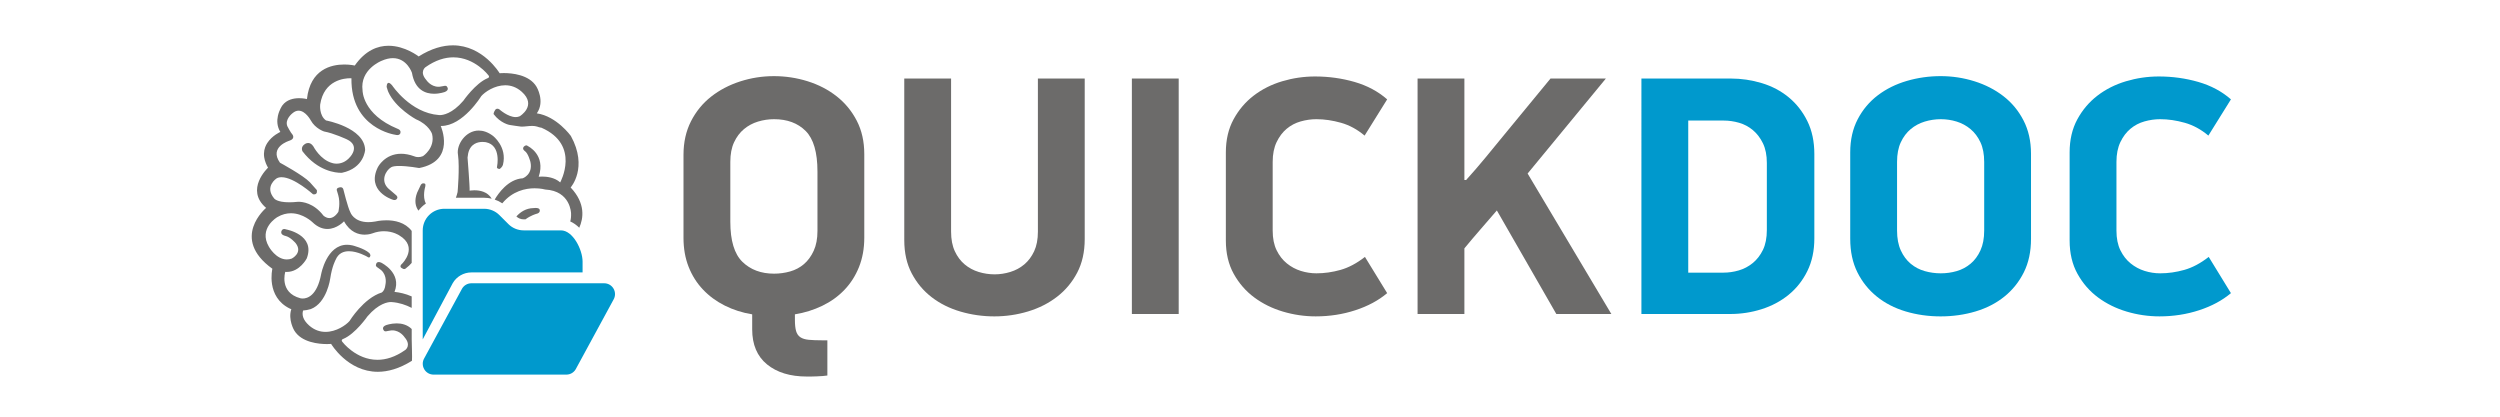 <?xml version="1.0" encoding="utf-8"?>
<!-- Generator: Adobe Illustrator 17.1.0, SVG Export Plug-In . SVG Version: 6.00 Build 0)  -->
<!DOCTYPE svg>
<svg version="1.2" baseProfile="tiny" xmlns:x="http://ns.adobe.com/Extensibility/1.0/" xmlns:i="http://ns.adobe.com/AdobeIllustrator/10.0/" xmlns:graph="http://ns.adobe.com/Graphs/1.0/" width="300px" height="50px"
	 xmlns="http://www.w3.org/2000/svg" xmlns:xlink="http://www.w3.org/1999/xlink" xmlns:a="http://ns.adobe.com/AdobeSVGViewerExtensions/3.0/"
	 x="0px" y="0px" viewBox="0 0 569.764 113.386" xml:space="preserve">
<g id="fond" display="none">
</g>
<g id="Calque_1">
	<g>
		<g>
			<path fill="#6C6B6A" d="M161.04,87.027c0,1.302,0.107,2.325,0.324,3.069c0.217,0.743,0.605,1.302,1.163,1.674
				s1.316,0.604,2.278,0.697c0.961,0.093,2.186,0.14,3.674,0.14h1.395v9.579c-0.311,0.061-0.729,0.107-1.255,0.14
				c-0.528,0.03-1.069,0.061-1.628,0.093c-0.558,0.03-1.086,0.046-1.58,0.046c-0.498,0-0.869,0-1.117,0
				c-4.525,0-8.137-1.101-10.834-3.301c-2.697-2.202-4.045-5.38-4.045-9.533v-4.092c-2.667-0.433-5.147-1.224-7.44-2.371
				c-2.294-1.146-4.278-2.604-5.952-4.371s-2.977-3.827-3.906-6.185c-0.93-2.355-1.395-4.99-1.395-7.905V42.108
				c0-3.409,0.68-6.447,2.041-9.114c1.361-2.665,3.188-4.896,5.477-6.696c2.291-1.797,4.921-3.176,7.891-4.138
				c2.971-0.961,6.033-1.441,9.189-1.441s6.221,0.465,9.189,1.395c2.971,0.93,5.6,2.295,7.89,4.092
				c2.29,1.799,4.115,4.016,5.478,6.649c1.361,2.637,2.043,5.659,2.043,9.067v22.785c0,2.915-0.479,5.565-1.435,7.952
				s-2.283,4.464-3.98,6.23c-1.697,1.768-3.7,3.209-6.015,4.324c-2.312,1.116-4.797,1.893-7.449,2.325V87.027z M167.177,46.664
				c0-5.208-1.068-8.881-3.208-11.021c-2.139-2.139-5.007-3.208-8.603-3.208c-1.488,0-2.945,0.218-4.371,0.65
				c-1.427,0.435-2.697,1.116-3.812,2.046c-1.116,0.931-2.016,2.125-2.697,3.581c-0.684,1.457-1.023,3.24-1.023,5.348v16.274
				c0,5.147,1.101,8.789,3.303,10.928c2.199,2.139,5.068,3.209,8.602,3.209c1.488,0,2.944-0.201,4.371-0.604
				c1.426-0.403,2.682-1.07,3.767-2c1.084-0.93,1.968-2.139,2.65-3.627c0.682-1.488,1.022-3.285,1.022-5.394V46.664z"/>
			<path fill="#6C6B6A" d="M237.86,74.193c-1.362,2.604-3.187,4.789-5.478,6.557c-2.289,1.767-4.918,3.101-7.889,3.999
				c-2.971,0.897-6.033,1.349-9.189,1.349s-6.219-0.435-9.189-1.303c-2.971-0.867-5.586-2.169-7.844-3.905
				c-2.258-1.735-4.068-3.891-5.431-6.464c-1.361-2.572-2.042-5.595-2.042-9.067V21.369h12.741v41.644
				c0,2.113,0.339,3.899,1.019,5.358c0.679,1.458,1.574,2.654,2.686,3.586s2.377,1.614,3.799,2.049
				c1.421,0.436,2.873,0.652,4.355,0.652c1.419,0,2.839-0.217,4.26-0.652c1.422-0.435,2.688-1.117,3.799-2.049
				s2.006-2.128,2.687-3.586c0.679-1.459,1.019-3.245,1.019-5.358V21.369h12.741v43.71C239.903,68.552,239.221,71.588,237.86,74.193
				z"/>
			<path fill="#6C6B6A" d="M265.478,21.369v64.077h-12.742V21.369H265.478z"/>
			<path fill="#6C6B6A" d="M316.069,36.9c-1.985-1.674-4.124-2.837-6.417-3.487c-2.295-0.651-4.526-0.977-6.695-0.977
				c-1.428,0-2.854,0.202-4.278,0.604c-1.427,0.403-2.697,1.069-3.813,1.999c-1.115,0.931-2.031,2.14-2.743,3.627
				c-0.714,1.488-1.069,3.287-1.069,5.395v18.692c0,2.108,0.355,3.892,1.069,5.348c0.712,1.458,1.642,2.65,2.79,3.581
				c1.146,0.93,2.418,1.612,3.812,2.046c1.396,0.435,2.805,0.65,4.232,0.65c2.169,0,4.354-0.31,6.557-0.93
				c2.199-0.619,4.417-1.798,6.648-3.534l6.045,9.858c-2.356,1.984-5.24,3.534-8.648,4.649c-3.41,1.116-7.008,1.675-10.788,1.675
				c-3.038,0-6.015-0.435-8.929-1.303c-2.914-0.867-5.518-2.153-7.812-3.859c-2.294-1.704-4.154-3.844-5.579-6.417
				c-1.428-2.572-2.14-5.595-2.14-9.067V41.456c0-3.409,0.697-6.4,2.093-8.975c1.395-2.571,3.223-4.727,5.486-6.463
				c2.263-1.735,4.852-3.037,7.766-3.906c2.914-0.867,5.89-1.302,8.928-1.302c3.721,0,7.301,0.497,10.742,1.487
				c3.441,0.993,6.4,2.574,8.881,4.743L316.069,36.9z"/>
			<path fill="#6C6B6A" d="M343.689,48.99c1.797-1.983,3.564-4.029,5.301-6.138c1.735-2.107,3.441-4.186,5.115-6.231l12.555-15.252
				h15.066l-21.297,25.854l22.785,38.223H368.24l-16.182-28.179c-1.488,1.736-2.976,3.457-4.464,5.161
				c-1.488,1.706-2.945,3.427-4.371,5.161v17.856h-12.741V21.369h12.741V48.99H343.689z"/>
			<path fill="#0099CD" d="M438.455,64.893c0,3.348-0.637,6.31-1.907,8.881c-1.271,2.574-2.976,4.729-5.114,6.464
				c-2.14,1.736-4.589,3.038-7.347,3.906c-2.76,0.869-5.597,1.302-8.51,1.302h-24.18V21.369h24.272c2.913,0,5.75,0.419,8.509,1.256
				s5.193,2.124,7.301,3.859c2.107,1.736,3.797,3.892,5.068,6.464c1.271,2.573,1.907,5.565,1.907,8.974V64.893z M425.529,44.339
				c0-2.106-0.356-3.89-1.065-5.347c-0.711-1.456-1.622-2.65-2.731-3.581c-1.112-0.93-2.361-1.596-3.751-1.999
				c-1.39-0.402-2.793-0.604-4.213-0.604h-9.63v41.385h9.63c1.357,0,2.731-0.2,4.121-0.604c1.39-0.402,2.653-1.069,3.796-2
				c1.143-0.93,2.067-2.123,2.778-3.58c0.709-1.456,1.065-3.27,1.065-5.44V44.339z"/>
			<path fill="#0099CD" d="M497.416,64.986c0,3.473-0.651,6.51-1.95,9.114c-1.299,2.604-3.063,4.806-5.291,6.603
				c-2.228,1.799-4.842,3.147-7.844,4.046c-3.002,0.897-6.173,1.349-9.514,1.349c-3.342,0-6.514-0.451-9.516-1.349
				c-3.002-0.898-5.615-2.247-7.844-4.046c-2.228-1.797-3.992-3.999-5.291-6.603c-1.299-2.604-1.948-5.642-1.948-9.114V41.456
				c0-3.409,0.681-6.417,2.042-9.021c1.361-2.604,3.187-4.773,5.477-6.51c2.29-1.735,4.92-3.037,7.891-3.906
				c2.971-0.868,6.033-1.302,9.189-1.302s6.219,0.465,9.189,1.395s5.6,2.278,7.889,4.046c2.291,1.767,4.115,3.968,5.477,6.603
				c1.362,2.636,2.044,5.658,2.044,9.067V64.986z M484.675,44.061c0-2.107-0.342-3.891-1.023-5.348
				c-0.683-1.456-1.58-2.65-2.697-3.581c-1.115-0.93-2.371-1.611-3.766-2.046c-1.395-0.433-2.837-0.65-4.324-0.65
				c-1.488,0-2.945,0.218-4.371,0.65c-1.428,0.435-2.697,1.116-3.813,2.046c-1.116,0.931-2.016,2.125-2.696,3.581
				c-0.684,1.457-1.023,3.24-1.023,5.348v18.692c0,2.108,0.34,3.906,1.023,5.395c0.681,1.488,1.58,2.697,2.696,3.627
				s2.386,1.597,3.813,1.999c1.426,0.404,2.883,0.604,4.371,0.604c1.487,0,2.93-0.2,4.324-0.604c1.395-0.402,2.65-1.069,3.766-1.999
				c1.117-0.93,2.015-2.139,2.697-3.627c0.682-1.488,1.023-3.286,1.023-5.395V44.061z"/>
			<path fill="#0099CD" d="M545.681,36.9c-1.984-1.674-4.123-2.837-6.416-3.487c-2.295-0.651-4.527-0.977-6.696-0.977
				c-1.427,0-2.853,0.202-4.278,0.604c-1.427,0.403-2.697,1.069-3.812,1.999c-1.116,0.931-2.031,2.14-2.744,3.627
				c-0.713,1.488-1.069,3.287-1.069,5.395v18.692c0,2.108,0.356,3.892,1.069,5.348c0.713,1.458,1.643,2.65,2.791,3.581
				c1.146,0.93,2.418,1.612,3.812,2.046c1.395,0.435,2.805,0.65,4.231,0.65c2.169,0,4.354-0.31,6.557-0.93
				c2.2-0.619,4.417-1.798,6.649-3.534l6.045,9.858c-2.357,1.984-5.24,3.534-8.648,4.649c-3.411,1.116-7.008,1.675-10.789,1.675
				c-3.038,0-6.014-0.435-8.928-1.303c-2.914-0.867-5.519-2.153-7.812-3.859c-2.294-1.704-4.154-3.844-5.579-6.417
				c-1.427-2.572-2.14-5.595-2.14-9.067V41.456c0-3.409,0.697-6.4,2.093-8.975c1.396-2.571,3.224-4.727,5.487-6.463
				c2.262-1.735,4.851-3.037,7.766-3.906c2.913-0.867,5.889-1.302,8.928-1.302c3.721,0,7.301,0.497,10.742,1.487
				c3.44,0.993,6.4,2.574,8.881,4.743L545.681,36.9z"/>
		</g>
	</g>
	<g>
		<path fill="#6C6B6A" d="M56.825,98.177c0.102-0.743-0.065-4.766-0.065-5.821v-2.824c-1.217-1.196-2.755-1.532-4.084-1.532
			c-1.636,0-2.951,0.5-2.951,0.5c-1.263,0.528-0.611,1.324-0.611,1.324c0.097,0.272,0.343,0.342,0.568,0.342
			c0.237,0,0.453-0.077,0.453-0.077l1.061-0.178c0.096-0.007,0.19-0.011,0.283-0.011c2.149,0,3.334,1.864,3.334,1.864
			c1.913,2.209,0.238,3.443,0.238,3.443c-2.8,1.985-5.366,2.703-7.613,2.703c-5.875,0-9.566-4.909-9.566-4.909
			c-0.445-0.587,0.259-0.776,0.259-0.776c3.3-1.367,6.588-6.136,6.588-6.136c3.077-3.581,5.595-3.899,6.392-3.899
			c0.172,0,0.264,0.015,0.264,0.015c1.994,0.151,3.797,0.76,5.383,1.576v-3.12c-1.708-0.763-3.361-1.093-4.678-1.234
			c2.083-5.219-3.633-7.961-3.633-7.961c-0.266-0.115-0.482-0.16-0.656-0.16c-0.65,0-0.727,0.631-0.727,0.631
			c-0.261,0.539,0.521,0.928,0.521,0.928l0.863,0.64c1.737,1.555,1.173,3.895,1.173,3.895c-0.112,1.209-0.53,1.843-0.98,2.183
			c-4.981,1.528-8.797,7.771-8.797,7.771c-0.975,1.13-3.619,2.957-6.532,2.957c-1.483,0-3.035-0.473-4.473-1.752
			c-1.745-1.555-1.967-2.952-1.634-4.066c0.647-0.043,1.351-0.16,2.095-0.387c4.415-1.688,5.293-8.328,5.293-8.328
			c0.499-3.381,1.47-5.087,1.47-5.087c0.74-1.779,2.152-2.33,3.616-2.33c2.386,0,4.913,1.462,4.913,1.462
			c0.237,0.182,0.41,0.245,0.534,0.245c0.278,0,0.321-0.31,0.321-0.31c0.267-0.412-0.24-0.917-0.24-0.917
			c-1.38-1.263-4.556-2.061-4.556-2.061c-0.523-0.12-1.016-0.175-1.481-0.175c-5.595,0-7.049,7.998-7.049,7.998
			c-1.117,5.917-3.795,6.631-5.021,6.631c-0.389,0-0.632-0.072-0.632-0.072c-5.853-1.556-4.113-7.177-4.113-7.177
			c0.136,0.01,0.271,0.016,0.402,0.016c3.564,0,5.449-3.69,5.449-3.69c2.443-6.474-5.644-7.887-5.644-7.887
			c-0.189-0.072-0.351-0.103-0.49-0.103c-0.705,0-0.808,0.78-0.808,0.78c-0.151,0.852,1.092,1.09,1.092,1.09
			c1.407,0.29,2.823,1.973,2.823,1.973c2.061,2.645-1.063,4.205-1.063,4.205c-0.466,0.162-0.913,0.234-1.338,0.234
			c-2.958,0-4.866-3.44-4.866-3.44c-2.971-5.062,2.297-8.088,2.297-8.088c1.286-0.76,2.536-1.043,3.684-1.043
			c3.341,0,5.818,2.396,5.818,2.396c1.443,1.406,2.856,1.882,4.106,1.882c2.62,0,4.53-2.089,4.53-2.089
			c1.656,3.002,3.958,3.637,5.61,3.637c1.214,0,2.077-0.343,2.077-0.343c1.156-0.434,2.227-0.592,3.173-0.592
			c2.52,0,4.151,1.12,4.151,1.12c5.323,3.179,0.852,7.651,0.852,7.651c-1.088,0.91-0.086,1.292-0.086,1.292
			c0.217,0.177,0.411,0.236,0.572,0.236c0.323,0,0.517-0.236,0.517-0.236c0.632-0.471,1.136-0.961,1.544-1.446v-8.699
			c-1.804-2.363-4.673-2.893-6.866-2.894c-1.748,0-3.064,0.333-3.064,0.333c-0.685,0.119-1.304,0.171-1.862,0.171
			c-4.021,0-4.908-2.7-4.908-2.7c-0.672-1.236-1.911-6.267-1.911-6.267c-0.135-0.427-0.454-0.53-0.73-0.53
			c-0.255,0-0.474,0.089-0.474,0.089c-0.822,0.205-0.531,0.848-0.531,0.848l0.353,1.184c0.652,2.236,0.032,4.59,0.032,4.59
			c-0.866,1.302-1.73,1.676-2.438,1.676c-0.953,0-1.621-0.678-1.621-0.678c-2.65-3.451-5.741-3.751-6.736-3.751
			c-0.209,0-0.326,0.013-0.326,0.013c-0.848,0.088-1.587,0.125-2.23,0.125c-3.436,0-4.127-1.062-4.127-1.062
			c-2.706-3.268,0.676-5.444,0.676-5.444c0.402-0.224,0.861-0.322,1.357-0.322c3.416,0,8.56,4.645,8.56,4.645
			c0.109,0.019,0.207,0.027,0.295,0.027c1.036,0,0.732-1.176,0.732-1.176l-1.881-2.115c-1.819-1.913-8.144-5.327-8.144-5.327
			c-3.062-4.293,2.524-5.972,2.524-5.972c1.74-0.53,0.885-1.675,0.885-1.675c-0.474-0.472-1.409-2.293-1.409-2.293
			c-0.737-1.882,1.38-3.5,1.38-3.5c0.588-0.517,1.156-0.72,1.685-0.72c1.908,0,3.312,2.633,3.312,2.633
			c1.241,2.264,3.621,3.03,3.621,3.03c2.617,0.468,6.21,2.146,6.21,2.146c3.673,1.737,0.969,4.677,0.969,4.677
			c-1.29,1.6-2.761,1.933-3.761,1.933c-0.709,0-1.181-0.167-1.181-0.167c-3.295-0.881-5.147-4.529-5.147-4.529
			c-0.478-0.722-0.993-0.925-1.421-0.925c-0.551,0-0.959,0.336-0.959,0.336c-1.209,0.823-0.564,1.942-0.564,1.942
			c4.191,5.458,9.151,5.832,10.429,5.832c0.203,0,0.313-0.009,0.313-0.009c6.026-1.265,6.291-6.237,6.291-6.237
			c-0.205-6.089-10.648-8-10.648-8c-1.94-1.384-1.583-4.356-1.583-4.356c1.022-6.689,6.673-7.131,8.15-7.131
			c0.225,0,0.353,0.01,0.353,0.01c-0.197,13.671,11.879,15.361,11.879,15.361c0.24,0.064,0.441,0.09,0.608,0.09
			c0.754,0,0.83-0.534,0.83-0.534c0.27-0.883-0.758-1.174-0.758-1.174c-9.591-3.942-9.533-10.416-9.533-10.416
			c-0.769-5.736,5.12-8.058,5.12-8.058c1.19-0.534,2.227-0.751,3.127-0.751c3.86,0,5.192,3.984,5.192,3.984
			c0.809,4.724,3.734,5.707,6.028,5.707c1.635,0,2.949-0.499,2.949-0.499c1.263-0.53,0.618-1.322,0.618-1.322
			c-0.101-0.273-0.347-0.343-0.573-0.343c-0.239,0-0.455,0.078-0.455,0.078l-1.056,0.175c-0.097,0.007-0.192,0.011-0.286,0.011
			c-2.148,0-3.337-1.865-3.337-1.865c-1.915-2.207-0.24-3.439-0.24-3.439c2.801-1.987,5.368-2.705,7.616-2.705
			c5.876,0,9.57,4.91,9.57,4.91c0.438,0.587-0.267,0.776-0.267,0.776c-3.295,1.367-6.588,6.136-6.588,6.136
			c-3.073,3.578-5.587,3.897-6.385,3.897c-0.173,0-0.266-0.015-0.266-0.015c-7.768-0.587-12.709-8.06-12.709-8.06
			c-0.441-0.518-0.753-0.702-0.973-0.702c-0.542,0-0.529,1.116-0.529,1.116c0.182,0.704,0.447,1.351,0.447,1.351
			c1.965,4.412,7.528,7.444,7.528,7.444c3.619,1.528,4.383,4.001,4.383,4.001c0.917,3.794-2.468,6.029-2.468,6.029
			c-0.474,0.2-0.91,0.264-1.275,0.264c-0.654,0-1.078-0.206-1.078-0.206c-1.356-0.501-2.557-0.703-3.611-0.703
			c-4.457,0-6.302,3.618-6.302,3.618c-3.27,6.53,3.878,8.825,3.878,8.825c0.241,0.111,0.445,0.149,0.61,0.149
			c0.359,0,0.539-0.18,0.539-0.18c0.647-0.587-0.085-1.147-0.085-1.147l-2.061-1.765c-2.266-2.09-0.796-4.913,0.704-5.822
			c0.435-0.264,1.262-0.358,2.215-0.358c2.333,0,5.43,0.562,5.43,0.562c10.119-1.971,5.862-11.445,5.862-11.445
			c0.033,0,0.066,0.001,0.099,0.001c5.98,0,10.928-8.12,10.928-8.12c0.974-1.129,3.617-2.957,6.53-2.957
			c1.482,0,3.035,0.473,4.473,1.752c4.264,3.796-0.526,6.678-0.526,6.678c-0.351,0.162-0.725,0.231-1.106,0.231
			c-2.114,0-4.455-2.113-4.455-2.113c-0.201-0.124-0.375-0.169-0.522-0.169c-0.372,0-0.568,0.286-0.568,0.286
			c-0.53,0.794-0.465,1.178-0.465,1.178c1.858,2.499,4.333,2.979,4.469,2.979c0.004,0,0.006,0,0.006-0.001v-0.004
			c0,0,2.809,0.441,3.046,0.441h0.153c0.812,0,1.841-0.192,2.817-0.192c0.486,0,0.958,0.048,1.384,0.19
			c0.659,0.254,1.14,0.295,1.14,0.295c10.738,4.703,5.107,14.884,5.107,14.884c-1.517-1.375-3.712-1.59-4.934-1.59
			c-0.555,0-0.91,0.044-0.91,0.044c2.001-6.03-2.971-8.348-2.971-8.348c-0.127-0.136-0.265-0.186-0.398-0.186
			c-0.355,0-0.679,0.351-0.679,0.351c-0.564,0.645,0.232,1.169,0.232,1.169c0.971,0.621,1.564,3.001,1.564,3.001
			c0.737,3.439-2.095,4.441-2.095,4.441c-3.975,0.234-6.674,4.154-7.632,5.788c0.729,0.25,1.426,0.587,2.069,1.021
			c2.801-3.384,6.351-4.091,8.8-4.091c1.711,0,2.882,0.34,2.882,0.34c6.948,0.382,7.031,6.498,7.031,6.498
			c0.037,0.875-0.052,1.591-0.219,2.185c0.897,0.398,1.718,0.986,2.45,1.712c1.126-2.509,1.783-6.592-2.346-10.957
			c0,0,4.824-5.368,0.059-14.021c0,0-3.851-5.356-9.265-6.15c2.317-3.291-0.074-7.229-0.074-7.229
			c-1.965-3.332-6.761-3.73-8.939-3.73c-0.683,0-1.108,0.039-1.108,0.039s-4.492-7.584-12.709-7.585
			c-2.712,0-5.83,0.826-9.326,3.024c0,0-3.673-2.911-8.196-2.911c-2.963,0-6.29,1.248-9.19,5.383c0,0-1.188-0.283-2.849-0.283
			c-3.551,0-9.267,1.293-10.165,9.407c0,0-0.914-0.24-2.115-0.24c-1.481,0-3.4,0.364-4.586,1.989c0,0-0.842,1.179-1.201,2.828
			c-0.279,1.283-0.266,2.85,0.663,4.369c0,0-2.26,0.985-3.562,3.025c-0.217,0.34-0.407,0.709-0.556,1.108
			c-0.199,0.532-0.323,1.116-0.339,1.754c-0.008,0.319,0.011,0.651,0.063,0.997c0.077,0.519,0.225,1.068,0.459,1.647
			c0.156,0.386,0.35,0.786,0.588,1.2c0,0-6.379,5.941-0.524,10.938c0,0-9.854,8.238,1.706,16.564c0,0-1.838,7.667,4.806,10.865
			c0.063,0.023,0.18,0.07,0.348,0.122c-0.948,2.897,0.785,5.779,0.785,5.779c1.97,3.328,6.755,3.727,8.936,3.727
			c0.688,0,1.116-0.04,1.116-0.04s4.491,7.586,12.708,7.586C50.249,101.17,53.35,100.35,56.825,98.177z"/>
		<path fill="#6C6B6A" d="M91.575,57.069c-0.067-0.399-0.646-0.481-1.11-0.481c-0.323,0-0.591,0.04-0.591,0.04
			c-2.012,0.035-3.526,1.052-4.632,2.271c0.536,0.507,1.235,0.791,1.984,0.791h0.494c1.401-1.055,2.886-1.473,2.886-1.473
			C91.927,57.95,91.575,57.069,91.575,57.069z"/>
		<path fill="#6C6B6A" d="M60.45,50.777c0.182-0.796-0.171-0.825-0.171-0.825c-0.13-0.045-0.246-0.063-0.35-0.063
			c-0.581,0-0.772,0.591-0.772,0.591l-0.933,1.973c-0.811,2.174-0.439,3.741,0.365,4.87c0.572-0.749,1.255-1.409,2.033-1.944
			C59.6,53.519,60.45,50.777,60.45,50.777z"/>
		<path fill="#6C6B6A" d="M73.831,51.781c-0.775,0-1.315,0.106-1.315,0.106c0.085-0.919-0.56-8.996-0.56-8.996l0.175-1.175
			c0.621-2.671,2.669-3.095,3.906-3.095c0.576,0,0.976,0.092,0.976,0.092c4.179,0.883,2.976,6.591,2.976,6.591
			c-0.238,0.647,0.674,0.679,0.674,0.679c0.677-0.385,0.913-1.09,0.913-1.09c1.263-4.943-2.735-7.944-2.735-7.944
			c-1.352-1.008-2.651-1.422-3.832-1.423c-3.576,0-6.07,3.8-5.676,6.452l0.027,0.157c0.488,3.57-0.114,10.14-0.114,10.14
			c-0.132,0.577-0.292,1.083-0.469,1.537h7.678c0.71,0,1.404,0.092,2.078,0.252C77.397,52.128,75.231,51.781,73.831,51.781z"/>
		
			<line fill="none" stroke="#FFFFFF" stroke-width="0" stroke-linecap="round" stroke-linejoin="round" x1="67.984" y1="8.143" x2="67.984" y2="8.143"/>
		<path fill="#0099CD" d="M111.695,78.567c-0.524-0.92-1.49-1.481-2.548-1.481h-36.14c-1.049,0-2.014,0.552-2.548,1.462l0.009-0.009
			L60.165,97.507c-0.533,0.911-0.533,2.033-0.009,2.953c0.524,0.92,1.49,1.481,2.548,1.481h36.14c1.049,0,2.015-0.552,2.539-1.453
			l10.302-18.967C112.219,80.609,112.219,79.487,111.695,78.567z"/>
		<path fill="#0099CD" d="M103.26,71.19c0-3.247-2.64-8.5-5.887-8.5H87.227c-1.564,0-3.063-0.616-4.167-1.72l-2.438-2.438
			c-1.104-1.104-2.603-1.72-4.167-1.72H65.647c-3.247,0-5.887,2.64-5.887,5.887v29.656l8.159-15.288v-0.009
			c1.058-1.812,2.989-2.925,5.087-2.925h30.253V71.19z"/>
	</g>
</g>
</svg>
